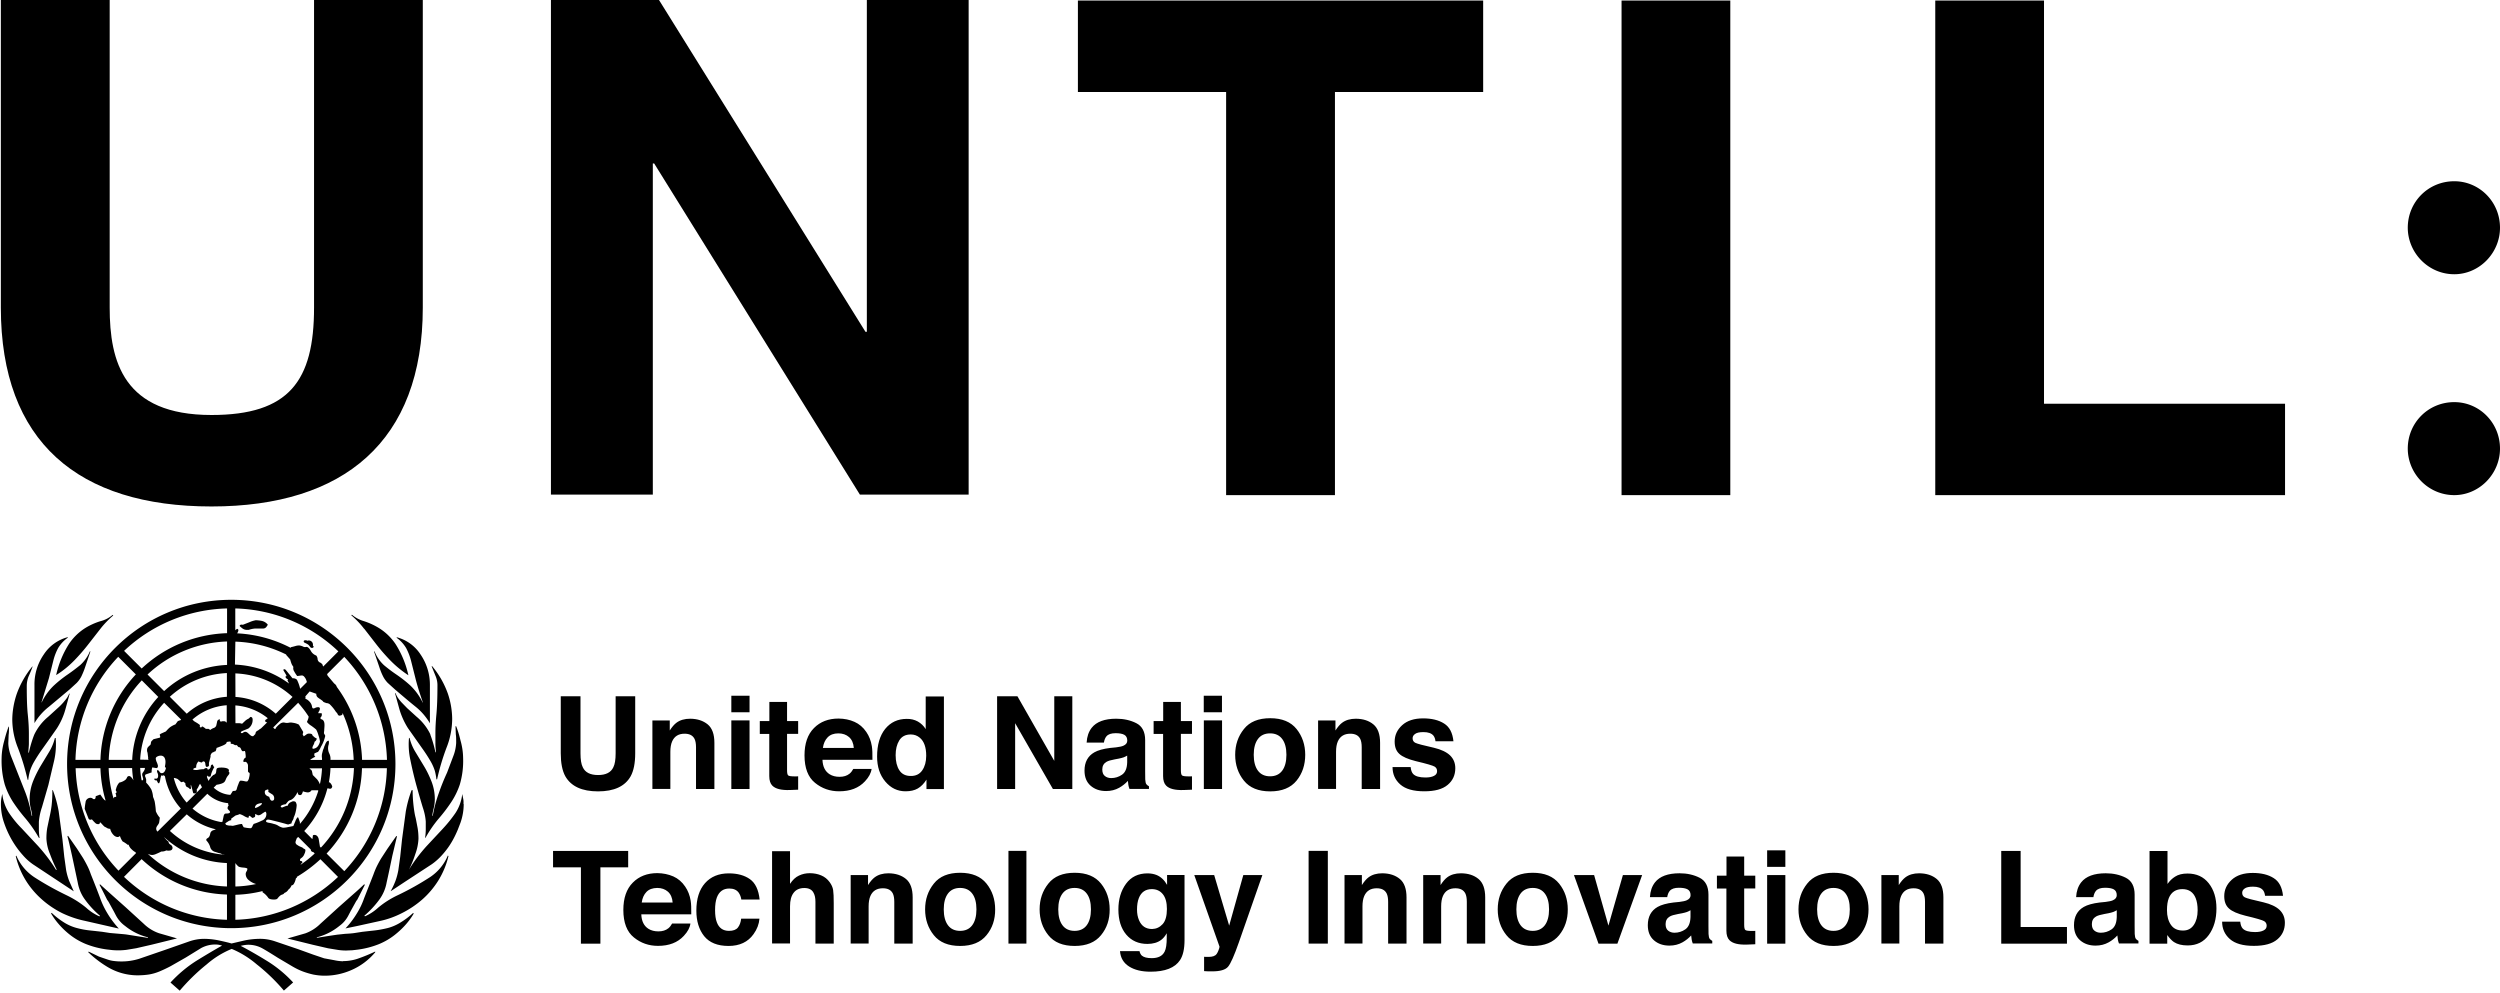 <svg version="1.1" id="Layer_1" xmlns="http://www.w3.org/2000/svg" x="0" y="0" viewBox="0 0 295.18 117.3"
     xml:space="preserve">
    <path class="st0"
          d="M66.21 82.21h2.33v6.73c0 .75.09 1.3.27 1.65.28.61.88.92 1.81.92.92 0 1.52-.31 1.8-.92.18-.35.27-.9.27-1.65v-6.73H75v6.73c0 1.16-.18 2.07-.54 2.72-.67 1.19-1.96 1.78-3.85 1.78s-3.18-.59-3.86-1.78c-.36-.65-.54-1.56-.54-2.72v-6.73zM83.56 85.53c.53.44.79 1.17.79 2.18v5.45h-2.17v-4.93c0-.43-.06-.75-.17-.98-.21-.42-.6-.62-1.18-.62-.71 0-1.2.3-1.47.91-.14.32-.21.73-.21 1.23v4.38h-2.12v-8.08h2.05v1.18c.27-.42.53-.72.77-.9.43-.33.98-.49 1.65-.49.84.01 1.52.23 2.06.67zM88.5 84.1h-2.15v-1.95h2.15v1.95zm-2.15.96h2.15v8.1h-2.15v-8.1zM89.71 86.65v-1.51h1.13v-2.26h2.09v2.26h1.31v1.51h-1.31v4.28c0 .33.04.54.13.62.08.08.34.12.77.12h.2c.07 0 .14-.01.21-.01v1.58l-1 .04c-1 .03-1.68-.14-2.05-.52-.24-.24-.36-.62-.36-1.12v-4.98h-1.12zM100.89 85.23c.56.25 1.03.65 1.4 1.2.33.48.55 1.04.65 1.67.06.37.08.91.07 1.61h-5.9c.03.81.32 1.38.85 1.71.32.2.71.3 1.17.3.48 0 .87-.12 1.18-.37.16-.13.31-.32.44-.56h2.16c-.06.48-.32.97-.78 1.46-.73.79-1.74 1.18-3.05 1.18-1.08 0-2.03-.33-2.85-1-.82-.66-1.24-1.75-1.24-3.24 0-1.4.37-2.48 1.12-3.23.74-.75 1.71-1.12 2.9-1.12.68.01 1.31.13 1.88.39zm-3.17 1.83c-.3.31-.49.73-.56 1.25h3.65c-.04-.56-.23-.99-.56-1.28s-.76-.44-1.26-.44c-.55 0-.97.16-1.27.47zM108.37 85.19c.38.22.69.51.93.9v-3.86h2.15v10.94h-2.06v-1.12c-.3.48-.65.83-1.03 1.05s-.87.33-1.44.33c-.95 0-1.74-.38-2.39-1.15-.65-.77-.97-1.75-.97-2.95 0-1.38.32-2.47.95-3.26.64-.79 1.49-1.19 2.55-1.19.49-.01.93.1 1.31.31zm.52 5.77c.31-.45.47-1.02.47-1.73 0-.99-.25-1.7-.75-2.12-.31-.26-.66-.39-1.07-.39-.62 0-1.07.23-1.36.7-.29.47-.43 1.05-.43 1.74 0 .75.15 1.35.44 1.79.29.45.74.67 1.34.67.59.01 1.05-.21 1.36-.66zM117.73 82.21h2.4l4.35 7.63v-7.63h2.13v10.95h-2.29l-4.46-7.77v7.77h-2.13V82.21zM131.79 88.24c.39-.05.68-.11.85-.19.3-.13.46-.33.46-.6 0-.33-.12-.56-.35-.69-.23-.13-.58-.19-1.03-.19-.51 0-.87.12-1.08.37-.15.18-.25.43-.3.74h-2.04c.04-.71.24-1.29.6-1.75.56-.71 1.53-1.07 2.9-1.07.89 0 1.68.18 2.37.53.69.35 1.04 1.02 1.04 1.99v3.71c0 .26 0 .57.01.94.02.28.06.47.13.56s.17.18.31.25v.31h-2.3c-.06-.16-.11-.32-.13-.46-.02-.14-.04-.31-.06-.49-.29.32-.63.59-1.02.81-.46.26-.98.39-1.55.39-.74 0-1.35-.21-1.83-.63-.48-.42-.72-1.01-.72-1.78 0-1 .39-1.72 1.16-2.16.42-.24 1.05-.42 1.87-.52l.71-.07zm1.29.98c-.14.08-.27.15-.41.2-.14.05-.33.1-.57.15l-.48.09c-.45.08-.78.18-.97.29-.33.19-.5.49-.5.9 0 .36.1.62.31.78.2.16.45.24.74.24.46 0 .89-.13 1.28-.4s.59-.75.61-1.46v-.79zM136.21 86.65v-1.51h1.13v-2.26h2.09v2.26h1.31v1.51h-1.31v4.28c0 .33.04.54.13.62.08.08.34.12.77.12h.2c.07 0 .14-.01.21-.01v1.58l-1 .04c-1 .03-1.68-.14-2.05-.52-.24-.24-.36-.62-.36-1.12v-4.98h-1.12zM144.28 84.1h-2.15v-1.95h2.15v1.95zm-2.14.96h2.15v8.1h-2.15v-8.1zM153.09 92.17c-.68.84-1.72 1.27-3.11 1.27s-2.43-.42-3.11-1.27c-.68-.84-1.03-1.86-1.03-3.05 0-1.17.34-2.18 1.03-3.04.68-.86 1.72-1.28 3.11-1.28s2.43.43 3.11 1.28 1.02 1.87 1.02 3.04c0 1.19-.34 2.21-1.02 3.05zm-1.7-1.17c.33-.44.5-1.07.5-1.88s-.17-1.44-.5-1.87c-.33-.44-.81-.66-1.43-.66s-1.1.22-1.43.66c-.33.44-.5 1.06-.5 1.87s.17 1.44.5 1.88c.33.44.81.66 1.43.66s1.1-.22 1.43-.66zM162.16 85.53c.53.44.79 1.17.79 2.18v5.45h-2.17v-4.93c0-.43-.06-.75-.17-.98-.21-.42-.6-.62-1.18-.62-.71 0-1.2.3-1.47.91-.14.32-.21.73-.21 1.23v4.38h-2.12v-8.08h2.05v1.18c.27-.42.53-.72.77-.9.43-.33.98-.49 1.65-.49.85.01 1.53.23 2.06.67zM166.56 90.58c.04.38.14.64.29.8.26.28.75.42 1.46.42.42 0 .75-.06 1-.19.25-.12.37-.31.37-.56 0-.24-.1-.42-.3-.54s-.94-.34-2.21-.64c-.92-.23-1.57-.51-1.94-.85-.38-.34-.56-.82-.56-1.46 0-.75.29-1.39.88-1.93.59-.54 1.42-.81 2.48-.81 1.01 0 1.84.2 2.48.61.64.4 1 1.1 1.1 2.09h-2.12c-.03-.27-.11-.49-.23-.65-.23-.29-.63-.43-1.19-.43-.46 0-.79.07-.99.22-.2.14-.29.31-.29.51 0 .24.1.42.31.53.21.11.95.31 2.21.59.84.2 1.48.5 1.9.9.42.41.62.91.62 1.52 0 .8-.3 1.46-.9 1.96-.6.51-1.52.76-2.77.76-1.28 0-2.22-.27-2.83-.81-.61-.54-.91-1.22-.91-2.05h2.14z"/>
    <g><path class="st0" d="M74.17 100.47v1.94h-3.28v9.01h-2.3v-9.01H65.3v-1.94h8.87zM79.5 103.48c.56.25 1.03.65 1.4 1.2.33.48.55 1.04.65 1.67.06.37.08.91.07 1.61h-5.9c.03.81.32 1.38.85 1.71.32.2.71.3 1.17.3.48 0 .87-.12 1.18-.37.16-.13.31-.32.44-.56h2.16c-.06.48-.32.97-.78 1.46-.73.79-1.74 1.18-3.05 1.18-1.08 0-2.03-.33-2.85-1-.82-.66-1.24-1.75-1.24-3.24 0-1.4.37-2.48 1.12-3.23.74-.75 1.71-1.12 2.9-1.12.68.01 1.31.14 1.88.39zm-3.17 1.83c-.3.31-.49.73-.56 1.25h3.65c-.04-.56-.23-.99-.56-1.28s-.76-.44-1.26-.44c-.55.01-.97.16-1.27.47zM87.53 106.22c-.04-.3-.14-.57-.31-.82-.24-.33-.61-.49-1.11-.49-.71 0-1.2.35-1.47 1.06-.14.38-.21.87-.21 1.5 0 .59.07 1.07.21 1.43.25.67.73 1.01 1.43 1.01.5 0 .85-.13 1.06-.4.21-.27.33-.61.38-1.04h2.16c-.05.64-.28 1.25-.7 1.83-.66.93-1.65 1.39-2.95 1.39s-2.26-.39-2.88-1.16c-.61-.77-.92-1.77-.92-3.01 0-1.39.34-2.47 1.02-3.24.68-.77 1.62-1.16 2.81-1.16 1.02 0 1.85.23 2.49.68s1.03 1.26 1.15 2.41h-2.16zM96.96 103.36c.41.17.74.44 1 .8.22.3.36.61.41.93.05.32.07.84.07 1.56v4.76h-2.16v-4.93c0-.44-.07-.79-.22-1.06-.19-.38-.56-.57-1.09-.57-.56 0-.98.19-1.26.56-.29.37-.43.91-.43 1.6v4.39h-2.12v-10.9h2.12v3.86c.31-.47.66-.8 1.06-.98.4-.19.82-.28 1.27-.28.49 0 .95.09 1.35.26zM106.97 103.78c.53.44.79 1.17.79 2.18v5.45h-2.17v-4.93c0-.43-.06-.75-.17-.98-.21-.42-.6-.62-1.18-.62-.71 0-1.2.3-1.47.91-.14.32-.21.73-.21 1.23v4.38h-2.12v-8.08h2.05v1.18c.27-.42.53-.72.77-.9.43-.33.98-.49 1.65-.49.84.01 1.53.23 2.06.67zM116.48 110.42c-.68.84-1.72 1.27-3.11 1.27s-2.43-.42-3.11-1.27c-.68-.84-1.03-1.86-1.03-3.05 0-1.17.34-2.18 1.03-3.04.68-.86 1.72-1.28 3.11-1.28s2.43.43 3.11 1.28 1.02 1.87 1.02 3.04c.01 1.2-.33 2.21-1.02 3.05zm-1.69-1.17c.33-.44.5-1.07.5-1.88s-.17-1.44-.5-1.87c-.33-.44-.81-.66-1.43-.66s-1.1.22-1.43.66c-.33.44-.5 1.06-.5 1.87s.17 1.44.5 1.88c.33.44.81.66 1.43.66s1.1-.22 1.43-.66zM121.19 111.41h-2.12v-10.95h2.12v10.95zM130 110.42c-.68.84-1.72 1.27-3.11 1.27s-2.43-.42-3.11-1.27c-.68-.84-1.03-1.86-1.03-3.05 0-1.17.34-2.18 1.03-3.04.68-.86 1.72-1.28 3.11-1.28s2.43.43 3.11 1.28 1.02 1.87 1.02 3.04c.01 1.2-.33 2.21-1.02 3.05zm-1.69-1.17c.33-.44.5-1.07.5-1.88s-.17-1.44-.5-1.87c-.33-.44-.81-.66-1.43-.66s-1.1.22-1.43.66c-.33.44-.5 1.06-.5 1.87s.17 1.44.5 1.88c.33.44.81.66 1.43.66s1.1-.22 1.43-.66zM136.55 103.31c.51.21.93.6 1.25 1.17v-1.17h2.06V111c0 1.04-.18 1.83-.53 2.36-.6.91-1.76 1.37-3.48 1.37-1.04 0-1.88-.2-2.53-.61-.65-.41-1.02-1.01-1.08-1.82h2.3c.06.25.16.43.29.54.23.19.61.29 1.15.29.76 0 1.27-.25 1.53-.77.17-.33.25-.88.25-1.65v-.52c-.2.35-.42.61-.65.78-.42.32-.97.48-1.64.48-1.04 0-1.87-.37-2.49-1.1s-.93-1.72-.93-2.97c0-1.2.3-2.21.9-3.03.6-.82 1.45-1.23 2.54-1.23.4 0 .76.07 1.06.19zm.72 5.81c.34-.37.51-.97.51-1.79 0-.77-.16-1.35-.48-1.75-.32-.4-.76-.6-1.3-.6-.74 0-1.25.35-1.53 1.05-.15.37-.22.83-.22 1.37 0 .47.08.89.24 1.26.29.68.8 1.03 1.54 1.03.48-.01.9-.2 1.24-.57zM142.16 112.97l.27.01c.21.01.41 0 .59-.02.19-.02.35-.08.48-.17.12-.08.24-.26.35-.53.11-.27.15-.43.14-.49l-2.98-8.45h2.35l1.77 5.97 1.67-5.97h2.25l-2.78 7.96c-.54 1.54-.96 2.49-1.27 2.86-.31.37-.94.55-1.87.55h-.45c-.11 0-.29-.01-.51-.03v-1.69zM156.78 111.41h-2.27v-10.95h2.27v10.95zM165.28 103.78c.53.44.79 1.17.79 2.18v5.45h-2.17v-4.93c0-.43-.06-.75-.17-.98-.21-.42-.6-.62-1.18-.62-.71 0-1.2.3-1.47.91-.14.32-.21.73-.21 1.23v4.38h-2.12v-8.08h2.05v1.18c.27-.42.53-.72.77-.9.43-.33.98-.49 1.65-.49.85.01 1.53.23 2.06.67zM174.57 103.78c.53.44.79 1.17.79 2.18v5.45h-2.17v-4.93c0-.43-.06-.75-.17-.98-.21-.42-.6-.62-1.18-.62-.71 0-1.2.3-1.47.91-.14.32-.21.73-.21 1.23v4.38h-2.12v-8.08h2.05v1.18c.27-.42.53-.72.77-.9.43-.33.98-.49 1.65-.49.85.01 1.53.23 2.06.67zM184.09 110.42c-.68.84-1.72 1.27-3.11 1.27s-2.43-.42-3.11-1.27c-.68-.84-1.03-1.86-1.03-3.05 0-1.17.34-2.18 1.03-3.04.68-.86 1.72-1.28 3.11-1.28s2.43.43 3.11 1.28 1.02 1.87 1.02 3.04c.01 1.2-.34 2.21-1.02 3.05zm-1.69-1.17c.33-.44.5-1.07.5-1.88s-.17-1.44-.5-1.87c-.33-.44-.81-.66-1.43-.66s-1.1.22-1.43.66c-.33.44-.5 1.06-.5 1.87s.17 1.44.5 1.88c.33.44.81.66 1.43.66s1.09-.22 1.43-.66zM191.62 103.32h2.27l-2.92 8.1h-2.23l-2.9-8.1h2.38l1.69 5.97 1.71-5.97zM198.3 106.49c.39-.05.68-.11.85-.19.3-.13.46-.33.46-.6 0-.33-.12-.56-.35-.69-.23-.13-.58-.19-1.03-.19-.51 0-.87.12-1.08.37-.15.18-.25.43-.3.74h-2.04c.04-.71.24-1.29.6-1.75.56-.71 1.53-1.07 2.9-1.07.89 0 1.68.18 2.37.53.69.35 1.04 1.02 1.04 1.99v3.71c0 .26 0 .57.01.94.02.28.06.47.13.56s.17.18.31.25v.31h-2.3c-.06-.16-.11-.32-.13-.46-.02-.14-.04-.31-.06-.49-.29.32-.63.59-1.02.81-.46.26-.98.39-1.55.39-.74 0-1.35-.21-1.83-.63-.48-.42-.72-1.01-.72-1.78 0-1 .39-1.72 1.16-2.16.42-.24 1.05-.42 1.87-.52l.71-.07zm1.29.99c-.14.08-.27.15-.41.2-.14.05-.33.1-.57.15l-.48.09c-.45.08-.78.18-.97.29-.33.19-.5.49-.5.9 0 .36.1.62.31.78.2.16.45.24.74.24.46 0 .89-.13 1.28-.4s.59-.75.61-1.46v-.79zM202.72 104.9v-1.51h1.13v-2.26h2.09v2.26h1.31v1.51h-1.31v4.28c0 .33.04.54.13.62.08.08.34.12.77.12h.2c.07 0 .14-.01.21-.01v1.58l-1 .04c-1 .03-1.68-.14-2.05-.52-.24-.24-.36-.62-.36-1.12v-4.98h-1.12zM210.8 102.35h-2.15v-1.95h2.15v1.95zm-2.15.97h2.15v8.1h-2.15v-8.1zM219.6 110.42c-.68.84-1.72 1.27-3.11 1.27s-2.43-.42-3.11-1.27c-.68-.84-1.03-1.86-1.03-3.05 0-1.17.34-2.18 1.03-3.04.68-.86 1.72-1.28 3.11-1.28s2.43.43 3.11 1.28 1.02 1.87 1.02 3.04c0 1.2-.34 2.21-1.02 3.05zm-1.69-1.17c.33-.44.5-1.07.5-1.88s-.17-1.44-.5-1.87c-.33-.44-.81-.66-1.43-.66s-1.1.22-1.43.66c-.33.44-.5 1.06-.5 1.87s.17 1.44.5 1.88c.33.44.81.66 1.43.66s1.09-.22 1.43-.66zM228.67 103.78c.53.44.79 1.17.79 2.18v5.45h-2.17v-4.93c0-.43-.06-.75-.17-.98-.21-.42-.6-.62-1.18-.62-.71 0-1.2.3-1.47.91-.14.32-.21.73-.21 1.23v4.38h-2.12v-8.08h2.05v1.18c.27-.42.53-.72.77-.9.43-.33.98-.49 1.65-.49.85.01 1.53.23 2.06.67zM264.51 108.83c.04.38.14.64.29.8.26.28.75.42 1.46.42.42 0 .75-.06 1-.19.25-.12.37-.31.37-.56 0-.24-.1-.42-.3-.54s-.94-.34-2.21-.64c-.92-.23-1.57-.51-1.94-.85-.38-.34-.56-.82-.56-1.46 0-.75.29-1.39.88-1.93.59-.54 1.42-.81 2.48-.81 1.01 0 1.84.2 2.48.61.64.4 1 1.1 1.1 2.09h-2.12c-.03-.27-.11-.49-.23-.65-.23-.29-.63-.43-1.19-.43-.46 0-.79.07-.99.22-.2.14-.29.31-.29.51 0 .24.1.42.31.53.21.11.95.31 2.21.59.84.2 1.48.5 1.9.9.42.41.62.91.62 1.52 0 .8-.3 1.46-.9 1.96-.6.51-1.52.76-2.77.76-1.28 0-2.22-.27-2.83-.81-.61-.54-.91-1.22-.91-2.05h2.14zM236.29 100.47h2.29v8.98h5.47v1.97h-7.76v-10.95zM248.62 106.49c.39-.05.68-.11.85-.19.3-.13.46-.33.46-.6 0-.33-.12-.56-.35-.69-.23-.13-.58-.19-1.03-.19-.51 0-.87.12-1.08.37-.15.18-.25.43-.3.74h-2.04c.04-.71.24-1.29.6-1.75.56-.71 1.53-1.07 2.9-1.07.89 0 1.68.18 2.37.53.69.35 1.04 1.02 1.04 1.99v3.71c0 .26 0 .57.01.94.02.28.06.47.13.56s.17.18.31.25v.31h-2.3c-.06-.16-.11-.32-.13-.46-.02-.14-.04-.31-.06-.49-.29.32-.63.59-1.02.81-.46.26-.98.39-1.55.39-.74 0-1.35-.21-1.83-.63-.48-.42-.72-1.01-.72-1.78 0-1 .39-1.72 1.16-2.16.42-.24 1.05-.42 1.87-.52l.71-.07zm1.3.99c-.14.08-.27.15-.41.2-.14.05-.33.1-.57.15l-.48.09c-.45.08-.78.18-.97.29-.33.19-.5.49-.5.9 0 .36.1.62.31.78.2.16.45.24.74.24.46 0 .89-.13 1.28-.4s.59-.75.61-1.46v-.79zM260.79 104.29c.61.77.91 1.76.91 2.97 0 1.26-.3 2.3-.9 3.13-.6.83-1.43 1.24-2.5 1.24-.67 0-1.21-.13-1.62-.4-.24-.16-.51-.44-.79-.83v1.02h-2.09v-10.94h2.12v3.89c.27-.38.57-.66.89-.86.38-.25.87-.37 1.47-.37 1.07 0 1.9.38 2.51 1.15zm-1.77 4.93c.3-.44.46-1.02.46-1.74 0-.57-.08-1.05-.23-1.43-.28-.71-.81-1.07-1.57-1.07-.77 0-1.31.35-1.6 1.05-.15.37-.22.85-.22 1.44 0 .69.15 1.27.46 1.72.31.46.78.68 1.42.68.55.01.98-.21 1.28-.65z"/></g>
    <path class="st0"
          d="M127.27.06v10.8h17.5v47.6h12.85v-47.6h17.5V.06zM191.46.06h12.84v58.4h-12.84zM228.5.06v58.4h41.3V47.67h-28.46V.06zM65.05 58.4h12.03V19.3h.16l24.29 39.1h12.84V0h-12.02v39.18h-.16L77.81 0H65.05zM49.92 0H37.08v36.32c0 8.67-2.95 12.68-12.11 12.68-10.39 0-12.02-6.3-12.02-12.68V0H.1v36.32C.1 52.19 9.26 59.8 24.97 59.8c15.62 0 24.95-7.69 24.95-23.48V0z"/>
    <path class="st1"
          d="M289.78 58.46c2.97 0 5.4-2.52 5.4-5.49 0-3.06-2.43-5.49-5.4-5.49-3.06 0-5.49 2.43-5.49 5.49.01 2.98 2.44 5.49 5.49 5.49m0-26.08c2.97 0 5.4-2.52 5.4-5.49 0-3.06-2.43-5.49-5.4-5.49-3.06 0-5.49 2.43-5.49 5.49.01 2.97 2.44 5.49 5.49 5.49M5.76 83.46l2.46-2.06.84-.77c.22-.23.41-.49.55-.77.17-.36.33-.74.45-1.12l.62-1.83h-.07c-.25.61-.64 1.16-1.13 1.61-.48.39-.98.77-1.49 1.12-.57.39-1.11.82-1.62 1.29-.61.58-1.1 1.27-1.46 2.03v-.07l.87-2.83.51-2.03c.13-.53.32-1.04.58-1.52.29-.48.67-.89 1.13-1.21v-.07a4.858 4.858 0 00-2.84 2.06 6.18 6.18 0 00-1.09 3.6v4.49c.44-.73 1.01-1.39 1.69-1.92zm3.03-5.5c.58-.6 1.13-1.23 1.64-1.89l1.42-1.82c.45-.58.96-1.1 1.52-1.58l-.07-.07c-.42.36-.92.62-1.46.75-.64.2-1.26.48-1.83.84-.74.48-1.37 1.1-1.86 1.83-.72 1.13-1.23 2.38-1.52 3.69.79-.49 1.51-1.08 2.16-1.75zm-7.2 16.81c.44.66.92 1.29 1.44 1.89.59.71 1.12 1.48 1.57 2.28h.07c-.05-.34-.08-.67-.08-1.01v-.91c.05-.58.17-1.15.36-1.7l.76-2.63.69-2.92c.19-.86.25-1.75.17-2.63h-.09a5.75 5.75 0 01-.68 1.64l-1.01 1.67c-.35.6-.66 1.22-.91 1.86-.26.69-.39 1.42-.38 2.15.01.36.06.71.15 1.05.07.26.12.53.15.81h-.06c-.16-.92-.4-1.82-.72-2.69l-.94-2.38-.79-2c-.18-.47-.29-.97-.31-1.48l.04-1.01c.04-.24.04-.58.04-.96h-.05c-.2.55-.37 1.1-.51 1.67-.19.67-.3 1.36-.31 2.06-.03 1.04.09 2.08.37 3.09.24.75.59 1.48 1.03 2.15zm11.68 17.41a7.733 7.733 0 001.66-.03l1.15-.19 1.83-.42 2.99-.74-2.12-.61a4.81 4.81 0 01-1.8-1.11l-2.18-1.99-1.74-1.55-1.25-1.13-.06.07c.1.15.89 1.74.89 1.74l.18.26.63 1.15.24.46c.26.49.63.92 1.08 1.24.79.64 1.71 1.1 2.7 1.34v.07l-2.4-.38c-.29-.05-.62-.07-.94-.1l-1.15-.1-.91-.14-.89-.1-.47-.05a9.89 9.89 0 01-1.61-.29c-.51-.13-1-.34-1.45-.61-.56-.34-1.08-.74-1.55-1.19l-.07.07c.25.43.54.84.87 1.22.4.47.85.9 1.33 1.28.58.46 1.22.83 1.9 1.11.81.32 1.66.54 2.53.65l.61.07zM3.26 92.07h.08c.03-.34.1-.68.19-1.01.12-.38.28-.74.48-1.09.3-.52.63-1.03.98-1.52.43-.6 1-1.41 1.72-2.44.45-.7.79-1.45 1.01-2.25l.51-1.86h-.06c-.08.19-.17.37-.29.54-.13.18-.27.34-.41.51-.21.24-.43.46-.67.67l-1.11 1.01c-.7.58-1.26 1.3-1.65 2.12-.27.69-.48 1.4-.63 2.12h-.06c0-.34.05-.67.06-1.01V86.6c0-.64-.04-1.39-.13-2.25-.09-.86-.12-1.97-.12-3.34 0-.42.08-.84.25-1.22.17-.38.32-.75.44-1.09h-.04c-.8.98-1.43 2.09-1.85 3.28-.32.96-.5 1.97-.51 2.98.01 1.15.24 2.29.67 3.35.47 1.22.85 2.48 1.14 3.76zm6.69 16.64l4.08.93c-.52-.57-.98-1.18-1.37-1.84-.34-.56-.62-1.15-.84-1.77-.26-.7-.62-1.63-1.09-2.79-.12-.35-.25-.68-.42-1.01-.15-.3-.32-.61-.51-.93l-.71-1.1-1.06-1.52-.07.07c.13.43.3 1.2.55 2.31l.67 3.15c.13.73.42 1.43.87 2.03.51.7 1.1 1.33 1.76 1.89l-.07.07c-.57-.25-1.09-.59-1.55-1.01-.71-.59-1.49-1.08-2.32-1.48-1.32-.64-2.61-1.35-3.84-2.15a5.76 5.76 0 01-2.1-2.53l-.07.06c.24 1.01.64 1.98 1.19 2.87.52.84 1.17 1.6 1.91 2.25.72.64 1.53 1.18 2.39 1.61.84.4 1.71.7 2.6.89zm-6-6.62l4.76 3.15-.54-1.22c-.16-.42-.28-.84-.36-1.28l-.22-1.57-.22-2.09-.44-3.28c-.15-.86-.38-1.7-.69-2.51h-.06c.01.62-.02 1.24-.09 1.85-.06.48-.15.95-.26 1.42l-.25 1.19c-.07.41-.1.83-.1 1.25.03.63.17 1.25.42 1.83.23.63.49 1.24.79 1.83l-.06.07c-.62-1.02-1.35-1.98-2.15-2.86l-1.92-2.06c-.56-.56-1.05-1.17-1.49-1.82-.44-.68-.71-1.45-.8-2.25-.05.2-.09.41-.12.61s-.04.4-.04.61c0 .75.13 1.5.38 2.21.25.73.57 1.43.96 2.09.36.61.78 1.19 1.25 1.71.36.42.78.8 1.25 1.12zM43 74.23l1.42 1.83c.51.66 1.06 1.29 1.64 1.89.65.67 1.38 1.27 2.16 1.78-.29-1.31-.8-2.56-1.52-3.69a6.52 6.52 0 00-1.87-1.83c-.57-.36-1.19-.65-1.83-.86-.53-.15-1.03-.41-1.45-.77l-.07.07c.56.48 1.07 1.01 1.51 1.59l.01-.01zm4.21 34.74c-.45.27-.94.48-1.45.61-.53.13-1.07.23-1.62.29l-.46.05-.89.1-.9.14c-.3.05-.77.08-1.15.1l-.94.1-1.01.15-1.38.22v-.06a6.89 6.89 0 002.67-1.35c.45-.32.81-.75 1.06-1.24l.24-.46.63-1.14c.05-.09.11-.18.18-.26l.89-1.75-.08-.06c-.41.39-.82.77-1.25 1.14l-1.74 1.54-2.18 1.98c-.5.5-1.11.89-1.77 1.13l-2.12.61 2.99.74 1.82.42 1.17.19c.32.05.64.07.96.07l.71-.03.61-.07c.87-.11 1.72-.33 2.53-.65.68-.28 1.32-.65 1.9-1.11.49-.39.95-.82 1.36-1.3.33-.38.62-.79.87-1.22l-.1-.04c-.47.44-1 .83-1.55 1.16zm3.59-5.42c-1.23.8-2.52 1.52-3.84 2.15-.83.39-1.62.89-2.32 1.48-.46.42-.98.76-1.55 1.01l-.07-.07c.66-.56 1.25-1.2 1.76-1.89.44-.6.74-1.29.87-2.03.22-.98.44-2.03.67-3.14l.55-2.31-.07-.05-1.06 1.52-.71 1.09c-.2.32-.36.63-.52.94-.16.33-.3.67-.42 1.01l-1.1 2.8c-.21.61-.49 1.2-.83 1.75-.39.65-.85 1.26-1.37 1.81l1.4-.29 2.68-.59c.9-.19 1.77-.51 2.59-.93.86-.43 1.67-.97 2.39-1.6.74-.65 1.38-1.41 1.9-2.24.55-.89.96-1.87 1.2-2.89l-.07-.07a5.666 5.666 0 01-2.08 2.54zm1.98-12.31a25.6 25.6 0 00-.96 2.38c-.32.88-.56 1.78-.72 2.7h-.06c.03-.27.08-.54.15-.81.09-.35.14-.7.15-1.06.01-.74-.12-1.47-.38-2.15-.25-.64-.55-1.27-.91-1.86l-1.01-1.67a5.75 5.75 0 01-.68-1.64h-.07c-.08.88-.02 1.77.17 2.63.2.99.43 1.96.69 2.92.27.96.52 1.84.76 2.63.19.55.32 1.12.36 1.7v.9c0 .34-.03.68-.08 1.01h.05c.45-.81.97-1.57 1.57-2.28.52-.6 1-1.23 1.44-1.89.45-.67.8-1.39 1.05-2.15.29-1.01.42-2.06.38-3.12-.01-.7-.12-1.39-.31-2.06-.13-.57-.3-1.13-.51-1.67h-.08l.04.96c.04.25.04.6.04 1.01-.03.51-.13 1.01-.31 1.48l-.77 2.04zm-1.95-4.5a6.21 6.21 0 00-1.65-2.12l-1.11-1.01-.66-.68c-.15-.16-.28-.33-.41-.51-.12-.18-.22-.37-.29-.57h-.07l.51 1.86c.23.79.57 1.55 1.01 2.25l1.72 2.44c.35.49.68 1 .98 1.52.2.35.36.71.48 1.09.09.33.15.67.19 1.01h.08c.28-1.28.66-2.54 1.12-3.76.43-1.07.65-2.22.66-3.37a9.53 9.53 0 00-.51-2.99 10.65 10.65 0 00-1.85-3.24h-.07l.44 1.09c.17.38.26.8.25 1.22 0 1.37-.04 2.49-.12 3.34-.08.85-.12 1.6-.12 2.25v1.25c0 .32.04.66.06 1.01h-.06c-.15-.72-.35-1.42-.61-2.1h.03zm-2.87-10.21c.25.48.45.99.58 1.52l.51 2.03c.19.77.48 1.71.87 2.83v.07c-.36-.76-.85-1.44-1.46-2.03-.51-.47-1.05-.89-1.62-1.28-.52-.35-1.01-.72-1.49-1.12a4.37 4.37 0 01-1.12-1.63h-.07l.62 1.82c.12.38.27.76.45 1.12.14.28.33.54.55.77l.85.77c.95.81 1.76 1.5 2.46 2.06.67.54 1.23 1.2 1.67 1.94v-4.5c.01-1.28-.37-2.54-1.09-3.6a4.806 4.806 0 00-2.83-2.06v.07c.45.32.83.73 1.12 1.22zm-7.44 36.97a5.39 5.39 0 01-1.06-.13l-1.19-.22-1.3-.44-1.77-.64-2.74-.93c-.59-.2-1.21-.3-1.84-.29-.63.01-1.26.08-1.87.22l-1.41.33c-.27-.08-.71-.19-1.35-.33a8.92 8.92 0 00-1.86-.22c-.62 0-1.24.11-1.83.32l-2.74.96-3.14 1.08c-.69.21-1.4.32-2.12.31-.3 0-.6-.02-.9-.06-.26-.03-.52-.1-.77-.19l-.94-.32-1.22-.59-.06.06c.68.66 1.44 1.24 2.25 1.73 1.07.65 2.29 1 3.55 1.01.46 0 .92-.03 1.38-.1.42-.07.83-.19 1.22-.35.41-.17.86-.38 1.35-.64l1.77-1.01 1.82-1.12c.52-.28 1.11-.43 1.7-.42.26 0 .52.05.77.13-.84.47-1.82 1.05-2.91 1.72-1.18.73-2.24 1.62-3.18 2.64l1.09.96c.96-1.13 2.02-2.17 3.18-3.1.88-.77 1.88-1.39 2.96-1.83 1.08.45 2.07 1.07 2.96 1.83 1.17.92 2.24 1.96 3.2 3.09l1.09-.96c-.95-1.03-2.03-1.91-3.23-2.63-1.11-.68-2.1-1.24-2.96-1.69.27-.07.56-.12.84-.13.6-.01 1.18.13 1.71.42.5.28 1.11.66 1.84 1.12l1.67.99c.42.25.86.47 1.32.64.39.14.79.26 1.2.35.42.08.84.13 1.26.13h.25c1.01-.02 2-.24 2.93-.64 1.11-.47 2.09-1.2 2.86-2.12v-.09c-.69.33-1.4.62-2.13.87-.54.17-1.1.26-1.67.26l.02.02zm14.21-18.64v-.2c0-.1-.01-.2-.03-.3l-.12-.61c-.09.8-.36 1.57-.8 2.24-.44.64-.94 1.26-1.47 1.83l-.1.11-1.82 1.95c-.79.87-1.5 1.81-2.11 2.81.3-.59.55-1.2.75-1.83.22-.59.35-1.2.38-1.83 0-.42-.03-.84-.1-1.26-.07-.36-.14-.76-.23-1.19-.12-.43-.19-.94-.25-1.44-.07-.61-.11-1.23-.11-1.85h-.05v.01h-.07c-.31.82-.54 1.67-.69 2.53l-.44 3.27-.22 2.09-.22 1.57c-.08.43-.19.85-.34 1.26-.13.33-.28.68-.46 1.01-.03.06-.07.12-.1.18h.03l1.6-1.06 3.21-2.1c.46-.32.88-.7 1.25-1.12.47-.52.88-1.09 1.22-1.7.23-.41.43-.83.61-1.26l.32-.83c.25-.71.38-1.46.38-2.21-.03-.02-.03-.05-.03-.09l.01.02zM36.06 75.93c.12.05.24.12.34.19.08.08.15.16.21.25.05.08.13.13.22.13.12 0 .19-.05.19-.13s0-.12-.03-.1c-.03.02-.04 0-.04-.1a.513.513 0 00-.12-.38.495.495 0 00-.56-.13c-.03-.03-.07-.06-.12-.06h-.1c-.12 0-.19.04-.19.13s.07.15.19.19v.01zm-6.82-1.56h.13c.25-.09.51-.14.77-.16h.9c.15.01.29-.05.39-.16.07-.09.14-.19.19-.29-.19-.25-.47-.41-.77-.46-.21-.04-.43-.06-.64-.07-.27.05-.53.13-.77.24l-.77.3c-.22-.05-.34 0-.38.14.11.11.23.21.35.3.17.12.38.18.6.16zm-1.94 35.22c10.71 0 19.39-8.67 19.39-19.38 0-10.71-8.67-19.39-19.38-19.39S7.92 79.5 7.92 90.2v.01c.01 10.7 8.68 19.37 19.38 19.38zM8.91 90.7h2.95c.04 1.29.24 2.58.61 3.82a.356.356 0 01-.22-.16l-.09-.09-.32-.46-.54.2c0 .3-.1.41-.32.32a.365.365 0 00-.26-.13c-.32-.02-.6.22-.62.54-.05.26-.08.51-.1.76l.46 1.17c.09.13.22.15.39.07.13.16.26.3.41.44.09.09.21.13.33.13.1.01.19-.05.2-.15v-.05h.07c.09.09.18.19.27.29.1.11.21.21.33.29v-.06c.14.15.34.23.55.23.06.27.19.51.38.71.13.15.31.25.51.26.1-.01.19-.05.26-.13.07.23.18.46.32.65.11.06.22.12.32.19.09.06.18.12.26.2h.13c.06.19.17.37.32.51.12.12.25.23.39.32h-.01.05l.13.15-2.08 2.08a18.354 18.354 0 01-5.06-12.11l-.02.01zm14.18-5.44a.95.95 0 00-.17-.1l-.2-.2a6.904 6.904 0 014.05-1.69v2.05c-.03-.02-.05-.04-.09-.05a.18.18 0 01-.05-.07.293.293 0 00-.16-.04h-.07a.33.33 0 00-.14 0c-.05.02-.1.03-.15.03a.11.11 0 01-.08 0c-.06-.05-.09-.14-.09-.29-.18.09-.27.17-.29.25l-.1.46a.47.47 0 01-.33.35c-.14.05-.28.13-.39.23l-.2-.13h-.33c-.06-.06-.12-.12-.2-.16a.642.642 0 01-.13-.1c-.04-.04-.06-.04-.06 0-.09-.01-.16.05-.17.14l-.19-.19h.05v-.15a3.23 3.23 0 00-.51-.34zm-1.06-1.01l-1.98-1.98c1.85-1.69 4.23-2.68 6.74-2.8v2.8c-1.76.12-3.42.82-4.74 2l-.02-.02zm1.14 9.37c.1-.1.05-.29.1-.42l-.22.2c.16-.15.29-.32.38-.51.05-.13.12-.24.19-.35l.23.41-1.81 1.81a6.849 6.849 0 01-1.52-2.91c.16.02.31.06.45.13.14.11.28.24.41.37.09 0 .18-.02.26-.07l.25.2c-.01.11.01.22.07.32 0 .05.07.1.2.16.11.05.2.13.26.22l.13-.06c0-.09-.01-.17-.03-.26 0-.13 0-.19.03-.19l.13.46.13.51c.11.06.24.05.35-.01l.01-.01zm3.84 2.03c.1.1.15.18.15.22 0 .13-.17.19-.51.19-.13 0-.22.13-.26.37l-.13.61h-.1v.03a6.974 6.974 0 01-3.43-1.6l1.75-1.75c.67.64 1.54 1.03 2.46 1.11-.01.1.01.19.06.27-.08.08-.13.2-.13.32-.01.05.04.13.14.23zm-8.61.12c-.02-.37-.07-.74-.13-1.1-.05-.2-.12-.39-.2-.58-.02-.3-.09-.59-.2-.87-.17-.3-.37-.57-.61-.81v-.37c-.03-.13-.07-.26-.13-.37v-.07c-.01-.07.03-.14.1-.17l.68-.23c-.02-.2.01-.4.07-.59l.47.08c.13 0 .2-.09.2-.27a1.87 1.87 0 00-.13-.4c-.07-.15-.12-.3-.13-.47 0-.09.07-.17.19-.23s.25-.1.38-.1c.18-.01.35.07.45.22.09.15.13.33.13.51 0 .12-.01.23-.03.35-.02.09-.03.19-.04.28l.13.07c-.09.43-.26.64-.51.64a.32.32 0 01-.27-.19.265.265 0 00-.22-.16c-.04 0-.06 0-.06.07 0 .09.02.18.06.26.05.1.07.21.07.32 0 .3-.14.41-.41.32-.09.16 0 .24.26.24.09.26.18.37.27.33.07-.14.12-.29.13-.44.03-.17.07-.34.13-.51l.07.07.27-.07v.1h.08c.26 1.43.91 2.75 1.88 3.83l-2.75 2.73a.467.467 0 01-.15-.43c.05-.26.32-.43.35-.7l.07-.51c-.2-.23-.36-.49-.47-.77v-.01zm-1.57-4.05c.04.08.07.16.07.25 0 .13-.04.19-.13.16h-.05c-.09-.48-.15-.97-.17-1.46h.56c0 .09-.02.18-.06.26-.05.09-.1.18-.16.26-.06.07-.1.16-.1.25 0 .1.02.2.07.29l-.03-.01zm-.28-2.03a10.7 10.7 0 012.83-6.71l2 1.98-.05.07c-.12.03-.23.07-.34.12l-.28.38c-.22.08-.42.19-.61.32-.19.15-.35.32-.51.51l-.51.23c-.09.03-.17.09-.23.16.09.22.09.33 0 .35l-.65.16c-.05.01-.09.03-.13.07l-.19.19c-.04.07-.06.15-.07.23 0 .08-.03.16-.07.22-.13.09-.23.2-.32.32a.73.73 0 000 .58l.08.64h-.03c.03.06.04.13.06.2l-.98-.02zm5.5 6.46c.98.87 2.16 1.47 3.44 1.77l-.28.1c-.2.05-.36.21-.39.42-.04.25-.14.43-.29.51-.15.08-.2.16-.16.29.21.22.37.49.45.78.08.3.34.53.65.58l.38.13c.14.01.27.06.38.14.11 0 .22.03.33.05-2.42-.17-4.71-1.16-6.5-2.81l1.99-1.96zM19.38 81.6l-1.96-1.96c2.55-2.4 5.89-3.78 9.39-3.9v2.77c-2.77.12-5.4 1.21-7.43 3.09zm-.69.69a11.622 11.622 0 00-3.08 7.43h-2.77c.12-3.5 1.5-6.84 3.9-9.39l1.95 1.96zM15.6 90.7c.02.48.07.96.15 1.43-.04-.06-.07-.13-.11-.19-.15-.2-.28-.31-.38-.31a.263.263 0 00-.26.16c-.04.11-.11.21-.2.29-.21.16-.45.27-.71.32-.2.22-.33.49-.39.77-.05.08-.03.19.03.26.07.09.03.17-.1.25.09.17.1.28.07.32.04.09.03.12-.04.1-.06-.02-.12-.01-.16.03-.04.04-.07.09-.09.15-.35-1.17-.54-2.37-.58-3.59h2.77zm11.2 17.9c-4.54-.12-8.87-1.93-12.16-5.07l2.08-2.09c2.74 2.58 6.32 4.07 10.08 4.18v2.98zm0-3.93c-3.48-.12-6.8-1.49-9.35-3.86.16.08.33.13.51.14.18-.01.35-.06.51-.14.2-.08.39-.17.58-.27.2.01.4-.03.58-.13.17.04.34.04.51 0 .15-.04.24-.17.23-.32a.432.432 0 00-.23-.35c-.15-.1-.23-.2-.23-.29s-.04-.1-.13-.16a3.8 3.8 0 01-.42-.47c2.03 1.87 4.67 2.97 7.43 3.08l.01 2.77zm.51-7.19c-.22.02-.44-.02-.64-.1 0-.05-.05-.11-.07-.17.1-.07.2-.14.3-.2.12-.09.25-.15.4-.17v-.18l.48-.35c.05-.03.11-.05.17-.06.12-.03.25-.08.36-.13.18.06.35.13.51.23.16.1.33.17.51.22l.07-.25c.09 0 .21.09.38.25.12-.01.23-.05.32-.13.04-.1.04-.22 0-.32.07.01.13.03.19.07.04 0 .07.01.1.04.03.02.06.03.1.03h.07c.13-.02.25-.08.35-.16.11-.08.23-.16.35-.23.03-.03.08-.04.11-.01l.01.01c.05.07.08.17.07.26 0 .35-.22.66-.55.77-.3.15-.62.28-.94.38-.07.09-.12.19-.16.29-.06.15-.14.22-.22.22-.27-.01-.53-.05-.8-.11a1.44 1.44 0 01-.2-.39c-.16 0-.31.03-.47.07l-.53.13c-.09.02-.18.02-.27 0v-.01zm2.79-2.13a.52.52 0 01.32-.42c.16-.06.33-.1.51-.1 0 .13-.12.25-.35.38-.13.08-.27.15-.42.19l-.06-.05zm2.01-1.58c.18.1.28.3.26.51.02.12-.07.24-.19.26h-.07c-.13 0-.24-.15-.32-.46-.3-.09-.47-.23-.51-.42-.04-.19 0-.3.07-.35.08-.04.17-.07.26-.1.09 0 .1.08.07.29l.43.27zm6.23-10.83c.05 0 .1.03.13.07.16 0 .32.04.45.13.3.29.56.61.78.97.05 0 .1.07.16.2.06.14.14.19.23.19a.76.76 0 00.33-.11c0-.06 0-.12.04-.18a14.58 14.58 0 011.3 5.51h-2.74v-.05c.02-.25-.04-.5-.15-.72-.14-.3-.17-.63-.09-.95.06-.17.07-.36.04-.54-.08 0-.16.03-.23.09-.07.09-.13.18-.17.29l-.15.35v.04c-.02.04-.04.08-.05.12-.01.06-.03.11-.07.16l-.13.51c-.03.17-.03.34 0 .51v.2h-1.4c.08-.09.19-.16.3-.2h-.05l.37-.19a.205.205 0 01-.13-.19c0-.13 0-.2.07-.22.07-.02.16-.08.37-.15.14-.19.26-.39.34-.6.24-.39.41-.83.51-1.28 0-.1-.13-.23-.15-.33 0-.09.01-.19.03-.28 0-.46.2-1.24-.37-1.38-.05 0-.07-.07-.07-.19.15-.12.2-.33.13-.51h-.4c.02-.08.05-.16.1-.23a.63.63 0 00.1-.29.17.17 0 00-.15-.19h-.05c-.11 0-.23.02-.33.07a.48.48 0 01-.2.07.17.17 0 01-.1 0l-.09-.13c-.02-.24-.12-.47-.29-.65-.14-.16-.31-.29-.51-.36.03-.09.03-.18 0-.27l.51-.59.79.28c-.02.18.06.35.2.45.09.07.18.13.27.19.11.07.21.15.31.23v.04c.11.07.17.11.21.11zm-2.66 18.79a.236.236 0 00-.16-.07c-.07 0-.1-.04-.1-.13s.07-.17.2-.25a.96.96 0 00.32-.45c.07-.13.11-.27.12-.42a.143.143 0 00-.1-.16.733.733 0 01-.23-.16c-.09-.05-.19-.09-.29-.13-.12-.05-.24-.12-.35-.2a.368.368 0 01-.2-.32c.02-.11.05-.22.1-.32 0-.05.05-.12.07-.17l.15-.13 1.49 1.49c0 .17.1.27.3.3l.16.16c-.52.49-1.08.93-1.67 1.34a.62.62 0 01.11-.17c.02-.02.05-.04.08-.05.02-.04.02-.1 0-.16zm-.9-7.1a.448.448 0 00-.4.07c-.19.05-.33.2-.39.38 0 .04-.03.06-.07.06-.09 0-.18.03-.26.07-.11.04-.22.08-.32.13-.13 0-.19-.05-.19-.13s.19-.21.58-.25c.17-.21.28-.34.32-.38.09-.06.19-.11.3-.13.21-.11.38-.27.51-.47.1-.12.18-.26.24-.41h.06c0 .2.09.31.27.31s.25-.15.34-.45c.17.07.36.11.54.13.19.01.37-.08.47-.25h.79v.11c-.45 1.42-1.18 2.74-2.16 3.86v-.2s-.19-.59-.23-.59-.19.15-.3.46l-.24.58-.65.13c-.19.04-.38.07-.58.07-.19-.04-.38-.12-.55-.23-.17-.11-.36-.18-.55-.22-.18-.06-.36-.1-.55-.13-.24-.04-.35-.1-.35-.19s.09-.19.25-.19c.17.02.34.05.51.1l.77.19.71.19c.12.04.25.08.38.1l.39-.13a.71.71 0 01.13-.35c.07-.1.12-.23.13-.35.11-.23.19-.46.24-.71.06-.25.1-.51.11-.77-.05-.26-.12-.4-.25-.41zm1.72-3.91h1.52c-.03.63-.11 1.26-.25 1.88-.08-.21-.19-.4-.33-.58l-.51-.51-.1-.46a.462.462 0 00-.09-.15c-.09-.06-.17-.14-.24-.22v.04zm.63 7.86c-.13 0-.19.04-.19.1-.01.13-.03.27-.06.4l-.96-.96a11.67 11.67 0 002.73-5.01l.05-.04c.22.08.36.08.43 0 .05-.05.08-.12.1-.19a.896.896 0 00-.32-.51h-.08c.1-.55.17-1.11.19-1.68h2.77c-.12 3.5-1.5 6.83-3.9 9.39l-.12-.12v-.03l-.14-.87c-.07-.28-.24-.48-.5-.48zm-.69-13.98c0 .11-.03.22-.07.32-.04.11-.08.22-.13.32.14.18.31.33.51.45.2.14.4.29.58.45.13.23.22.49.29.74.08.22.13.45.16.68-.04.16-.1.32-.19.46a.78.78 0 01-.64.39l-.07-.07c.01-.13.06-.26.13-.38s.11-.25.13-.38c.14-.08.24-.22.26-.38l-.2-.1c-.12-.09-.22-.18-.32-.29 0-.13-.13-.19-.38-.19a.455.455 0 00-.32.1c-.1.08-.21.15-.32.22l-.13-.25c.04-.08.06-.18.07-.27l-.51-.86a1.96 1.96 0 00-.71-.22c-.17-.04-.34-.04-.51 0-.17.03-.34.02-.51-.03-.2-.02-.39.05-.54.19-.16.12-.3.26-.43.42-.07.08 0 .18-.17.14a.852.852 0 01-.16-.17l2.95-2.92c.02.03.04.07.07.1l.25.29.27.34c.24.3.44.6.64.9zm-7.03 19.35c.24.2.52.34.83.43-.81.17-1.62.27-2.45.29v-2.77c.11.17.25.32.41.44.18.06.37.09.57.1.29.03.44.08.44.16-.01.1-.04.2-.1.29a.63.63 0 00-.1.29c0 .31.15.59.4.77zm-1.62 4.65v-2.95c1.08-.03 2.16-.18 3.21-.44v.14c.25.16.47.37.64.61.09.17.32.25.71.25.22 0 .35-.04.42-.13s.14-.18.23-.26c.09-.09.2-.16.32-.2.11-.02.2-.09.26-.19.19-.07.36-.2.46-.38.17-.13.31-.31.38-.51.11-.01.2-.07.26-.16.13-.21.21-.44.26-.68l.11-.07v-.1c1-.59 1.93-1.29 2.78-2.08l2.08 2.09c-3.29 3.13-7.6 4.93-12.12 5.06zm12.86-5.74l-2.09-2.08c2.58-2.74 4.07-6.32 4.18-10.08h2.94c-.11 4.54-1.91 8.87-5.03 12.16zm5.04-13.14h-2.94c-.1-3.11-1.14-6.11-2.98-8.61a.72.72 0 00-.15-.27c-.05-.06-.11-.1-.17-.15l-.75-.89c-.04-.07-.06-.14-.08-.21l2.03-2.03a18.47 18.47 0 015.04 12.16zm-17.9-17.88c4.54.12 8.87 1.93 12.16 5.07l-1.79 1.79c-.04-.09-.08-.18-.1-.27-.14-.13-.23-.2-.27-.2a.487.487 0 01-.29-.41.728.728 0 00-.16-.42c-.28-.1-.51-.3-.65-.57-.17-.29-.34-.45-.51-.45-.14.04-.29.03-.42-.05-.13-.06-.27-.1-.42-.12-.15 0-.31.02-.46.07-.17.05-.34.09-.51.13l-.07.07a15.37 15.37 0 00-6.3-1.7c.17-.27.19-.45.06-.51-.04-.04-.13 0-.28.15v-2.58zm0 3.92c2.09.07 4.13.59 6 1.52v.05l.25.28.22.25c.05.19.11.38.18.56.06.11.12.22.2.32-.04.19-.01.38.1.54.1.19.22.37.35.54l.25-.03c.1-.02.21-.03.32-.04.12.02.23.09.29.19.1.11.17.25.22.39.03.07.05.14.06.21l-.79.79c-.08-.37-.21-.73-.38-1.07a.627.627 0 00-.51-.17c-.05-.04-.19-.23-.46-.56-.26-.33-.41-.51-.46-.51a.228.228 0 00-.19.07c.04.08.08.15.13.23l.25.43c.01.06-.04.12-.1.13h-.03c.04.16.16.29.32.32l-.07.13.19.38a11.702 11.702 0 00-6.39-2.24l.05-2.71zm0 3.75c2.51.1 4.9 1.09 6.75 2.78l-1.98 1.98a7.91 7.91 0 00-4.76-1.98l-.01-2.78zm0 3.78c1.4.1 2.74.63 3.84 1.52-.05.02-.09.04-.13.08a.38.38 0 01-.13.09c-.04.02-.06.07-.06.15 0 .1.14.15.24.16l-.75.73c-.11.05-.2.12-.29.2-.18.09-.27.16-.3.23-.03.07-.04.12-.06.22l-.25.25c-.04.01-.07.01-.11 0-.09 0-.22-.09-.4-.26-.18-.18-.3-.25-.4-.25a.383.383 0 00-.29.1c-.06.06-.16.07-.23.03-.09-.09 0-.18.29-.29l.56-.23c.33-.24.52-.63.51-1.04 0-.22-.09-.33-.26-.33l-.2.19c-.17.08-.33.18-.46.31l-.33.31c-.12-.05-.26-.07-.4-.07h-.38l-.01-2.1zm-.57 4.44c.03.07.07.1.12.1a.5.5 0 01.31.1c.1.06.22.08.33.04a.2.2 0 00.08.12c.04.1.14.15.25.14l.08.08c.02.02.03.05.04.07.03.08.07.15.11.23h.03v.05c.06.04.14.05.21.03a.22.22 0 01.16 0v.14h.04v.16c.02.1.03.19.03.29v.13c0 .03-.02.06-.06.07h-.01c-.12.09-.19.23-.21.38 0 .09.05.12.17.1.09-.03.2.01.24.1.1.1.15.24.14.38v.58c-.01.08.03.15.1.19.07.04.1.08.1.13 0 .16-.03.32-.07.48-.02.15-.09.3-.19.42-.05.04-.16.04-.33 0-.15-.04-.31-.06-.47-.07-.09 0-.18.13-.26.38-.08.19-.15.38-.2.58-.04.17-.13.25-.26.25-.09 0-.18.01-.26.03h.04l-.22.35-.07.09a3.15 3.15 0 01-1.96-.85l.34-.34c.21-.03.42-.08.62-.15l.11-.05c.34-.15.31-.43.51-.73.11-.2.44-.42.18-.64.29-.51-1.05-.51-1.29-.41-.24.1-.1.43-.25.66-.08.12-.2.12-.3.2-.22.18-.4.41-.51.67-.09-.16-.16-.33-.22-.51h.05c-.03-.05-.04-.09 0-.1h.07v.07c.17.04.28.04.32 0 .04-.12.07-.24.1-.36.09-.26.21-.52.35-.75a.282.282 0 01-.15-.2c0-.09-.07-.1-.15-.07a.21.21 0 00-.12.2.42.42 0 01-.12.26c-.06.08-.15.12-.25.13a.17.17 0 00-.15-.19h-.04c-.1.01-.19.05-.26.13-.09 0-.29 0-.61.06-.2.05-.41.05-.61 0-.09-.08 0-.17.32-.25-.03-.27.07-.54.27-.73.12.07.25.11.39.13l.13-.13h.07c.13 0 .2.11.22.33s.08.32.16.32c.1-.01.19-.05.26-.13v-.34l.19-.72v-.19c.05-.12.12-.23.2-.32h.08a.69.69 0 01.3-.14c.07-.12.11-.26.13-.4.13-.04.35-.13.68-.26.32-.13.51-.26.51-.4v-.04c.14-.03.29-.05.44-.06.01.06.03.12.08.16l-.06.02zm-.41-15.89v2.92c-3.76.12-7.34 1.6-10.08 4.17l-2.08-2.08a18.35 18.35 0 0112.16-5.01zm-12.85 5.71l2.08 2.08a15.38 15.38 0 00-4.18 10.09H8.91c.12-4.55 1.92-8.88 5.05-12.17z"/></svg>
